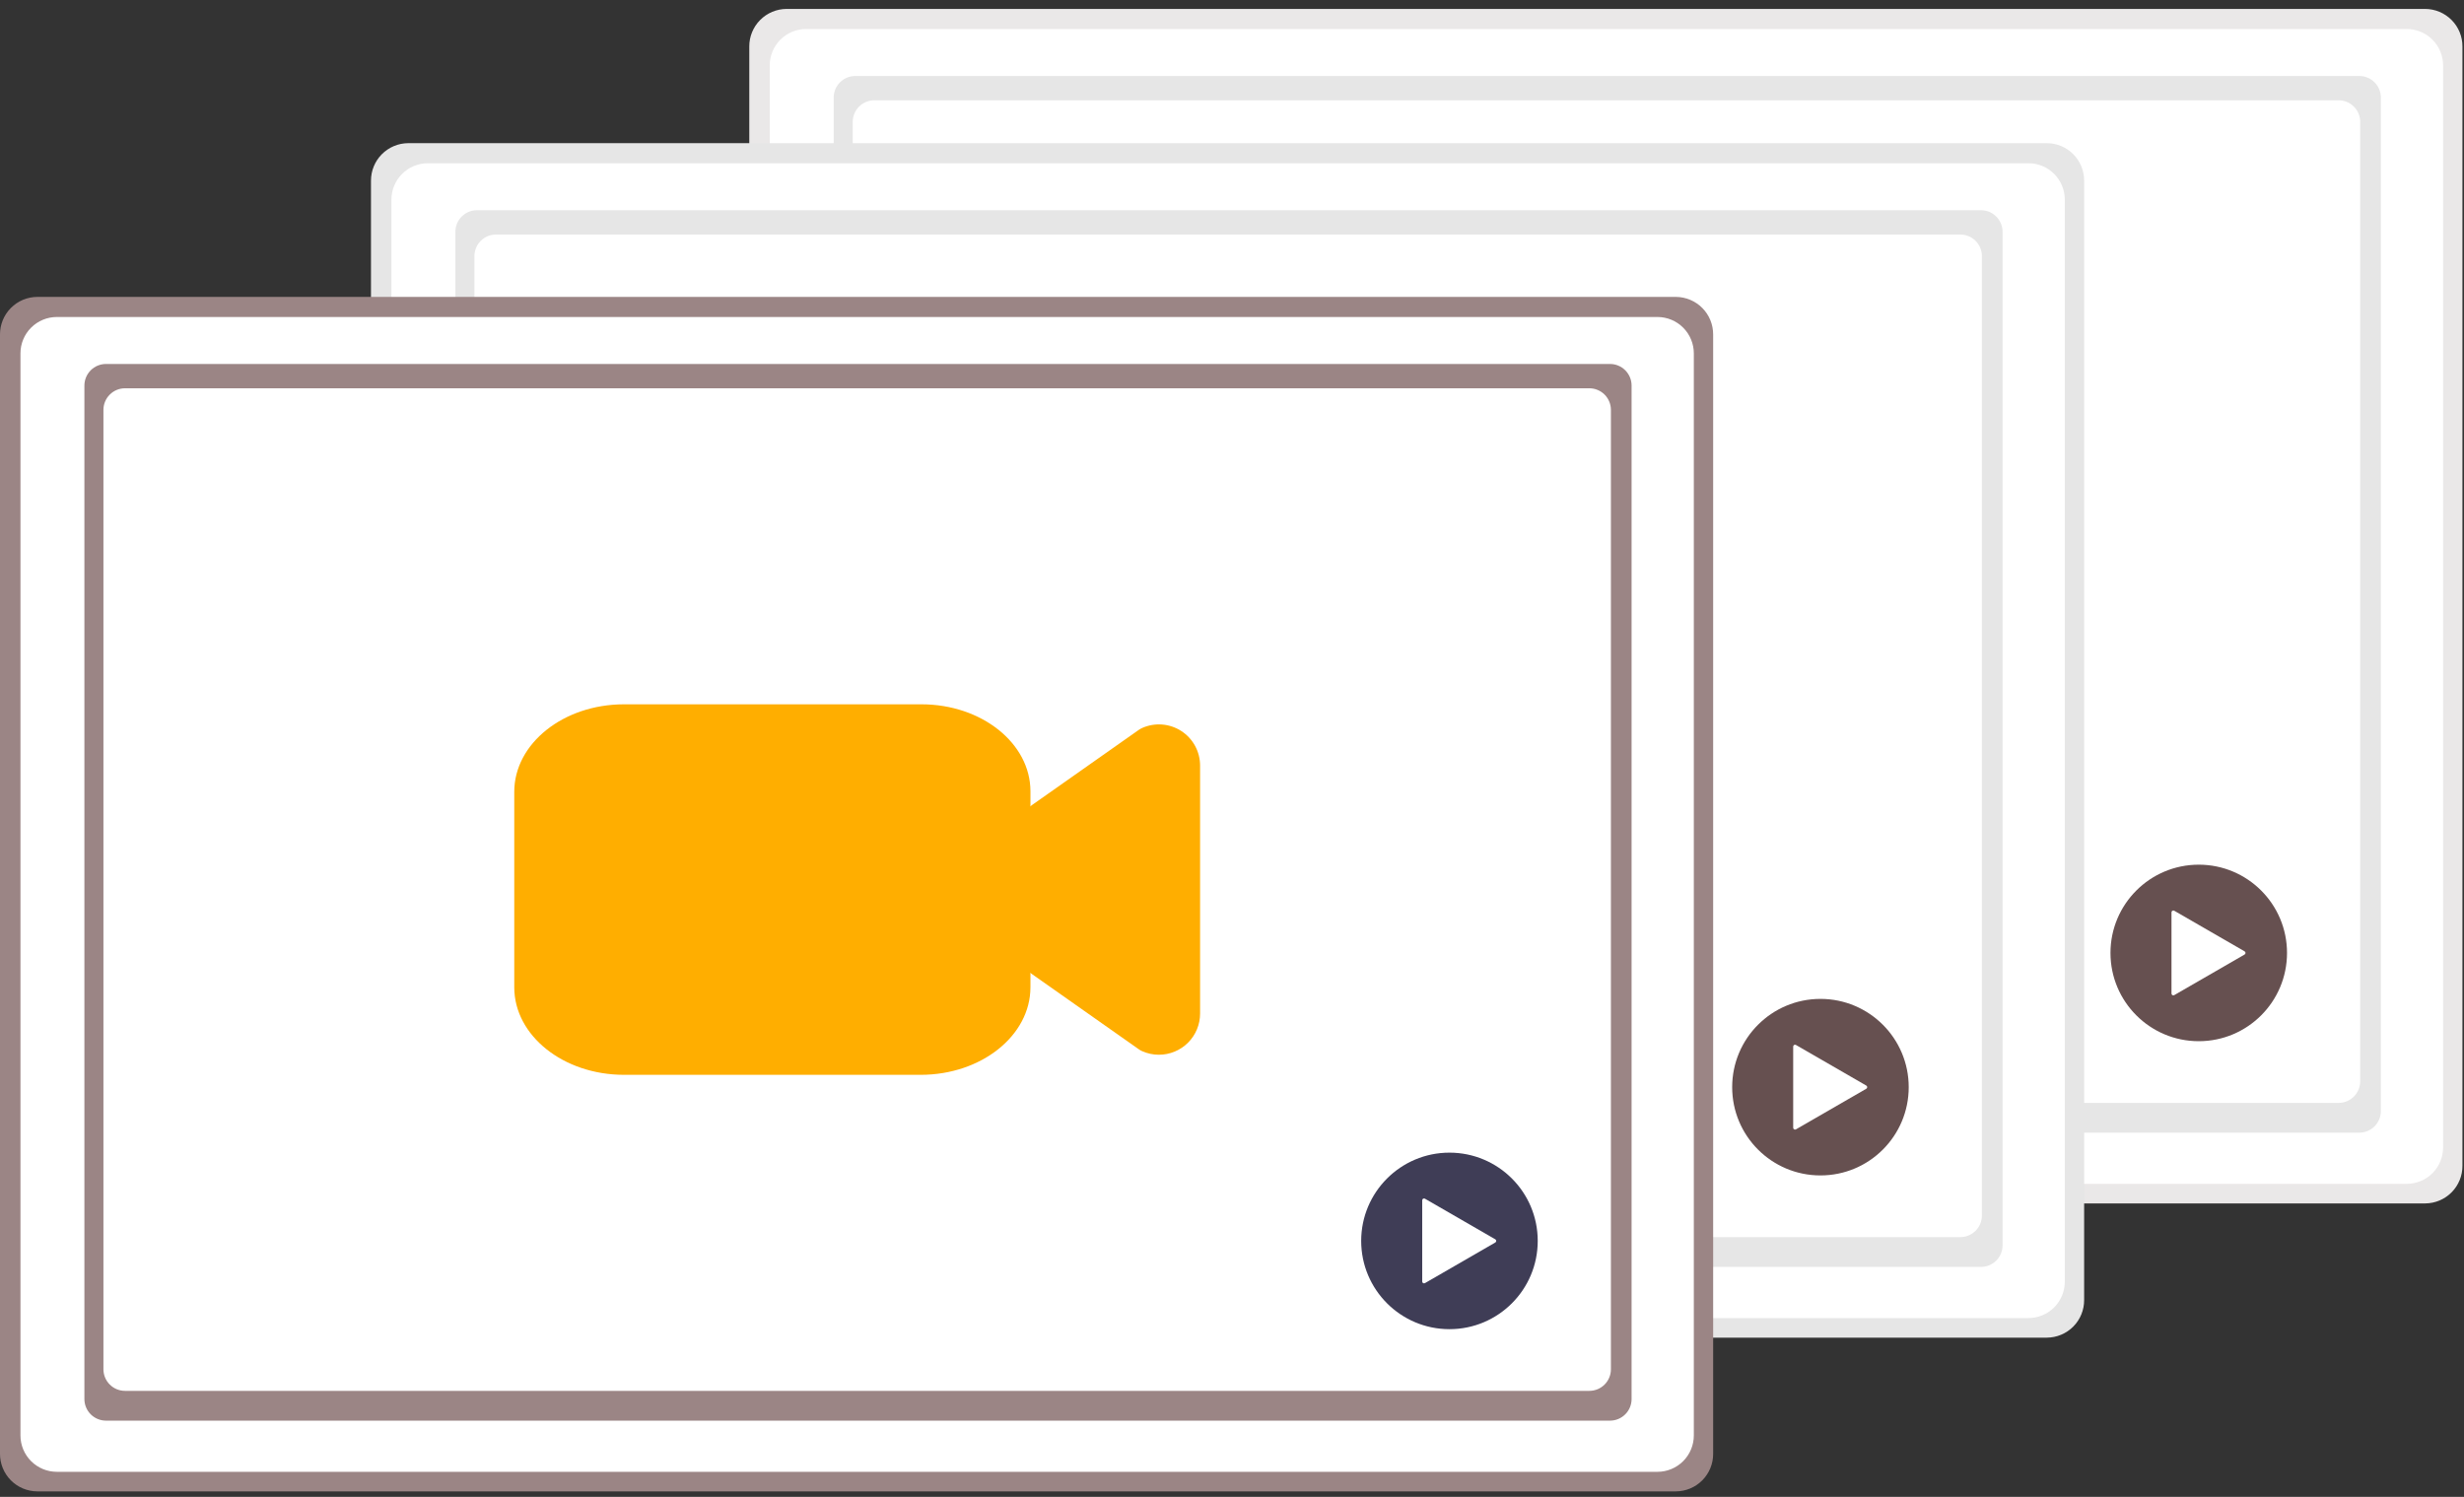 <svg width="265" height="161" viewBox="0 0 265 161" fill="none" xmlns="http://www.w3.org/2000/svg">
<rect x="0" y="0" width="265" height="161" fill="#333333" stroke="none"/>
<g clip-path="url(#clip0_27_382)">
<path d="M264.832 125.389C264.838 126.457 264.419 127.483 263.668 128.242C262.917 129.001 261.895 129.431 260.827 129.437H84.59C84.062 129.434 83.538 129.327 83.051 129.122C82.564 128.917 82.121 128.618 81.749 128.242C81.377 127.867 81.083 127.421 80.883 126.932C80.683 126.442 80.582 125.918 80.585 125.389V5.008C80.579 3.94 80.998 2.914 81.749 2.155C82.5 1.396 83.522 0.966 84.59 0.96H260.827C261.355 0.963 261.878 1.07 262.366 1.275C262.853 1.48 263.296 1.779 263.668 2.155C264.04 2.53 264.334 2.976 264.534 3.465C264.734 3.955 264.835 4.479 264.832 5.008V5.008V125.389Z" fill="#EAE8E8"/>
<path d="M262.753 123.418C262.753 124.456 262.341 125.451 261.607 126.185C260.873 126.919 259.878 127.331 258.84 127.331H86.698C85.66 127.331 84.665 126.919 83.931 126.185C83.197 125.451 82.784 124.456 82.784 123.418V7.034C82.784 5.996 83.197 5.001 83.931 4.267C84.665 3.533 85.66 3.121 86.698 3.121H258.847C259.884 3.123 260.878 3.536 261.61 4.27C262.342 5.004 262.753 5.998 262.753 7.034V123.418Z" fill="white"/>
<path d="M91.985 8.174H253.737C254.353 8.174 254.944 8.418 255.379 8.854C255.815 9.29 256.06 9.881 256.06 10.497V119.504C256.06 120.12 255.815 120.711 255.379 121.147C254.944 121.582 254.353 121.827 253.737 121.827H91.985C91.369 121.827 90.778 121.582 90.342 121.147C89.906 120.711 89.662 120.12 89.662 119.504V10.497C89.662 9.881 89.906 9.29 90.342 8.854C90.778 8.418 91.369 8.174 91.985 8.174Z" fill="#E6E6E6"/>
<path d="M94.032 10.788H251.513C252.13 10.788 252.72 11.033 253.156 11.469C253.592 11.904 253.837 12.495 253.837 13.111V116.301C253.837 116.918 253.592 117.508 253.156 117.944C252.72 118.38 252.13 118.625 251.513 118.625H94.032C93.416 118.625 92.825 118.38 92.389 117.944C91.954 117.508 91.709 116.918 91.709 116.301V13.111C91.709 12.495 91.954 11.904 92.389 11.469C92.825 11.033 93.416 10.788 94.032 10.788Z" fill="white"/>
<path d="M205.225 82.472C204.605 82.472 203.992 82.341 203.426 82.089C203.294 82.031 203.169 81.959 203.051 81.876L191.606 73.82C191.025 73.411 190.552 72.869 190.225 72.239C189.898 71.609 189.727 70.91 189.727 70.2V59.213C189.727 58.503 189.898 57.804 190.225 57.174C190.552 56.544 191.025 56.002 191.606 55.593L203.051 47.537C203.169 47.453 203.294 47.382 203.426 47.324C204.1 47.024 204.838 46.897 205.574 46.955C206.309 47.014 207.019 47.255 207.637 47.657C208.256 48.059 208.765 48.609 209.116 49.257C209.468 49.906 209.653 50.632 209.653 51.37V78.043C209.653 79.217 209.186 80.344 208.356 81.174C207.525 82.004 206.399 82.471 205.225 82.471L205.225 82.472Z" fill="#3F3D56"/>
<path d="M179.611 84.632H147.69C141.177 84.627 135.9 80.417 135.893 75.223V54.19C135.9 48.995 141.177 44.785 147.69 44.78H179.694C186.16 44.786 191.4 48.966 191.408 54.123V75.223C191.401 80.417 186.123 84.627 179.611 84.632Z" fill="#3F3D56"/>
<path d="M236.473 111.989C241.716 111.989 245.966 107.739 245.966 102.496C245.966 97.252 241.716 93.002 236.473 93.002C231.229 93.002 226.979 97.252 226.979 102.496C226.979 107.739 231.229 111.989 236.473 111.989Z" fill="#665050"/>
<path d="M241.404 102.325L233.836 97.956C233.806 97.939 233.772 97.93 233.738 97.93C233.703 97.93 233.67 97.939 233.64 97.956C233.61 97.974 233.585 97.998 233.568 98.028C233.55 98.058 233.541 98.092 233.541 98.126V106.865C233.541 106.899 233.55 106.933 233.568 106.963C233.585 106.993 233.61 107.017 233.64 107.035C233.67 107.052 233.703 107.061 233.738 107.061C233.772 107.061 233.806 107.052 233.836 107.035L241.404 102.666C241.433 102.648 241.458 102.624 241.475 102.594C241.493 102.564 241.502 102.53 241.502 102.495C241.502 102.461 241.493 102.427 241.475 102.397C241.458 102.367 241.433 102.343 241.404 102.325L233.836 97.956C233.806 97.939 233.772 97.93 233.738 97.93C233.703 97.93 233.67 97.939 233.64 97.956C233.61 97.974 233.585 97.998 233.568 98.028C233.55 98.058 233.541 98.092 233.541 98.126V106.865C233.541 106.899 233.55 106.933 233.568 106.963C233.585 106.993 233.61 107.017 233.64 107.035C233.67 107.052 233.703 107.061 233.738 107.061C233.772 107.061 233.806 107.052 233.836 107.035L241.404 102.666C241.433 102.648 241.458 102.624 241.475 102.594C241.493 102.564 241.502 102.53 241.502 102.495C241.502 102.461 241.493 102.427 241.475 102.397C241.458 102.367 241.433 102.343 241.404 102.325Z" fill="white"/>
<path d="M224.146 139.826C224.152 140.894 223.733 141.92 222.982 142.679C222.231 143.438 221.209 143.868 220.141 143.874H43.904C43.376 143.871 42.852 143.764 42.365 143.559C41.878 143.354 41.435 143.055 41.063 142.679C40.691 142.304 40.397 141.858 40.197 141.369C39.997 140.879 39.896 140.355 39.899 139.826V19.445C39.893 18.377 40.312 17.351 41.063 16.592C41.814 15.833 42.836 15.403 43.904 15.398H220.141C220.669 15.4 221.192 15.507 221.68 15.712C222.167 15.917 222.61 16.216 222.982 16.592C223.354 16.968 223.648 17.413 223.848 17.902C224.048 18.392 224.149 18.916 224.146 19.445V19.445V139.826Z" fill="#E6E6E6"/>
<path d="M222.067 137.855C222.067 138.893 221.655 139.888 220.921 140.622C220.187 141.356 219.192 141.768 218.154 141.768H46.012C44.974 141.768 43.979 141.356 43.245 140.622C42.511 139.888 42.098 138.893 42.098 137.855V21.471C42.098 20.433 42.511 19.438 43.245 18.704C43.979 17.97 44.974 17.558 46.012 17.558H218.161C219.198 17.56 220.192 17.973 220.924 18.707C221.656 19.441 222.067 20.435 222.067 21.471V137.855Z" fill="white"/>
<path d="M51.299 22.611H213.051C213.667 22.611 214.258 22.855 214.693 23.291C215.129 23.727 215.374 24.318 215.374 24.934V133.941C215.374 134.557 215.129 135.148 214.693 135.584C214.258 136.019 213.667 136.264 213.051 136.264H51.299C50.682 136.264 50.092 136.019 49.656 135.584C49.22 135.148 48.976 134.557 48.976 133.941V24.934C48.976 24.318 49.22 23.727 49.656 23.291C50.092 22.855 50.682 22.611 51.299 22.611Z" fill="#E6E6E6"/>
<path d="M53.346 25.225H210.827C211.444 25.225 212.034 25.47 212.47 25.905C212.906 26.341 213.15 26.932 213.15 27.548V130.739C213.15 131.355 212.906 131.945 212.47 132.381C212.034 132.817 211.444 133.062 210.827 133.062H53.346C52.73 133.062 52.139 132.817 51.703 132.381C51.268 131.945 51.023 131.355 51.023 130.739V27.548C51.023 26.932 51.268 26.341 51.703 25.905C52.139 25.47 52.73 25.225 53.346 25.225Z" fill="white"/>
<path d="M164.539 96.909C163.919 96.909 163.306 96.778 162.74 96.526C162.608 96.468 162.482 96.396 162.365 96.313L150.92 88.257C150.339 87.848 149.866 87.306 149.539 86.676C149.211 86.046 149.041 85.347 149.041 84.637V73.65C149.041 72.94 149.211 72.241 149.538 71.611C149.866 70.981 150.339 70.439 150.92 70.03L162.365 61.974C162.482 61.89 162.608 61.819 162.74 61.761C163.414 61.461 164.152 61.334 164.888 61.392C165.623 61.451 166.333 61.692 166.951 62.094C167.57 62.496 168.078 63.046 168.43 63.694C168.782 64.343 168.967 65.069 168.967 65.807V92.48C168.967 93.654 168.5 94.781 167.67 95.611C166.839 96.442 165.713 96.908 164.539 96.908L164.539 96.909Z" fill="#3F3D56"/>
<path d="M138.925 99.07H107.004C100.491 99.064 95.213 94.854 95.207 89.66V68.627C95.213 63.432 100.491 59.222 107.004 59.217H139.008C145.474 59.223 150.714 63.403 150.721 68.56V89.66C150.715 94.854 145.437 99.064 138.925 99.07Z" fill="#3F3D56"/>
<path d="M195.787 126.426C201.03 126.426 205.28 122.176 205.28 116.933C205.28 111.689 201.03 107.439 195.787 107.439C190.543 107.439 186.293 111.689 186.293 116.933C186.293 122.176 190.543 126.426 195.787 126.426Z" fill="#665050"/>
<path d="M200.718 116.762L193.15 112.393C193.12 112.376 193.086 112.367 193.052 112.367C193.017 112.367 192.983 112.376 192.954 112.393C192.924 112.411 192.899 112.435 192.882 112.465C192.864 112.495 192.855 112.529 192.855 112.563V121.302C192.855 121.336 192.864 121.37 192.882 121.4C192.899 121.43 192.924 121.454 192.954 121.472C192.983 121.489 193.017 121.498 193.052 121.498C193.086 121.498 193.12 121.489 193.15 121.472L200.718 117.103C200.747 117.085 200.772 117.061 200.789 117.031C200.807 117.001 200.816 116.967 200.816 116.932C200.816 116.898 200.807 116.864 200.789 116.834C200.772 116.804 200.747 116.78 200.718 116.762L193.15 112.393C193.12 112.376 193.086 112.367 193.052 112.367C193.017 112.367 192.983 112.376 192.954 112.393C192.924 112.411 192.899 112.435 192.882 112.465C192.864 112.495 192.855 112.529 192.855 112.563V121.302C192.855 121.336 192.864 121.37 192.882 121.4C192.899 121.43 192.924 121.454 192.954 121.472C192.983 121.489 193.017 121.498 193.052 121.498C193.086 121.498 193.12 121.489 193.15 121.472L200.718 117.103C200.747 117.085 200.772 117.061 200.789 117.031C200.807 117.001 200.816 116.967 200.816 116.932C200.816 116.898 200.807 116.864 200.789 116.834C200.772 116.804 200.747 116.78 200.718 116.762Z" fill="white"/>
<path d="M184.248 156.363C184.253 157.431 183.834 158.457 183.083 159.216C182.332 159.975 181.31 160.405 180.242 160.41H4.006C3.477 160.408 2.954 160.301 2.466 160.096C1.979 159.891 1.537 159.592 1.165 159.216C0.793 158.84 0.498 158.395 0.299 157.905C0.099 157.416 -0.003 156.892 5.51217e-05 156.363V35.982C-0.006 34.914 0.413 33.888 1.165 33.129C1.916 32.37 2.938 31.94 4.006 31.934H180.242C180.771 31.937 181.294 32.044 181.781 32.249C182.269 32.454 182.711 32.753 183.083 33.129C183.455 33.504 183.749 33.95 183.949 34.439C184.149 34.929 184.25 35.453 184.248 35.982V35.982V156.363Z" fill="#9B8585"/>
<path d="M182.169 154.391C182.169 155.429 181.756 156.425 181.022 157.159C180.288 157.893 179.293 158.305 178.255 158.305H6.114C5.076 158.305 4.08 157.893 3.346 157.159C2.612 156.425 2.2 155.429 2.2 154.391V38.008C2.2 36.97 2.612 35.975 3.346 35.241C4.08 34.507 5.076 34.095 6.114 34.095H178.263C179.299 34.097 180.293 34.51 181.025 35.244C181.757 35.977 182.169 36.972 182.169 38.008V154.391Z" fill="white"/>
<path d="M11.4 39.148H173.152C173.768 39.148 174.359 39.392 174.795 39.828C175.23 40.264 175.475 40.855 175.475 41.471V150.478C175.475 151.094 175.23 151.685 174.795 152.12C174.359 152.556 173.768 152.801 173.152 152.801H11.4C10.784 152.801 10.193 152.556 9.757 152.12C9.322 151.685 9.077 151.094 9.077 150.478V41.471C9.077 40.855 9.322 40.264 9.757 39.828C10.193 39.392 10.784 39.148 11.4 39.148Z" fill="#9B8585"/>
<path d="M13.448 41.762H170.929C171.234 41.762 171.536 41.822 171.818 41.939C172.1 42.056 172.356 42.227 172.572 42.442C172.787 42.658 172.958 42.914 173.075 43.196C173.192 43.478 173.252 43.78 173.252 44.085V147.275C173.252 147.58 173.192 147.883 173.075 148.164C172.958 148.446 172.787 148.702 172.572 148.918C172.356 149.134 172.1 149.305 171.818 149.422C171.536 149.538 171.234 149.598 170.929 149.598H13.448C12.831 149.598 12.241 149.354 11.805 148.918C11.369 148.482 11.124 147.891 11.124 147.275V44.085C11.124 43.469 11.369 42.878 11.805 42.442C12.241 42.007 12.831 41.762 13.448 41.762Z" fill="white"/>
<path d="M124.64 113.446C124.02 113.446 123.407 113.315 122.841 113.063C122.709 113.005 122.584 112.933 122.466 112.85L111.021 104.794C110.441 104.385 109.967 103.843 109.64 103.213C109.313 102.583 109.142 101.884 109.142 101.174V90.187C109.142 89.477 109.313 88.778 109.64 88.147C109.967 87.517 110.441 86.975 111.021 86.567L122.466 78.51C122.584 78.427 122.709 78.356 122.841 78.297C123.515 77.998 124.254 77.871 124.989 77.929C125.725 77.987 126.434 78.228 127.053 78.63C127.671 79.032 128.18 79.583 128.532 80.231C128.884 80.88 129.068 81.606 129.068 82.344V109.017C129.068 110.191 128.602 111.318 127.771 112.148C126.941 112.978 125.814 113.445 124.64 113.445L124.64 113.446Z" fill="#FFAE00"/>
<path d="M99.026 115.606H67.105C60.593 115.601 55.315 111.391 55.308 106.197V85.164C55.315 79.969 60.593 75.76 67.105 75.754H99.109C105.575 75.76 110.815 79.94 110.823 85.097V106.197C110.816 111.391 105.538 115.601 99.026 115.606Z" fill="#FFAE00"/>
<path d="M155.888 142.963C161.131 142.963 165.381 138.713 165.381 133.469C165.381 128.226 161.131 123.976 155.888 123.976C150.645 123.976 146.394 128.226 146.394 133.469C146.394 138.713 150.645 142.963 155.888 142.963Z" fill="#3F3D56"/>
<path d="M160.819 133.299L153.252 128.93C153.222 128.913 153.188 128.904 153.153 128.904C153.119 128.904 153.085 128.913 153.055 128.93C153.025 128.947 153 128.972 152.983 129.002C152.966 129.032 152.957 129.066 152.957 129.1V137.838C152.957 137.873 152.966 137.907 152.983 137.937C153 137.967 153.025 137.991 153.055 138.009C153.085 138.026 153.119 138.035 153.153 138.035C153.188 138.035 153.222 138.026 153.252 138.009L160.819 133.64C160.849 133.622 160.874 133.597 160.891 133.568C160.908 133.538 160.917 133.504 160.917 133.469C160.917 133.435 160.908 133.401 160.891 133.371C160.874 133.341 160.849 133.316 160.819 133.299L153.252 128.93C153.222 128.913 153.188 128.904 153.153 128.904C153.119 128.904 153.085 128.913 153.055 128.93C153.025 128.947 153 128.972 152.983 129.002C152.966 129.032 152.957 129.066 152.957 129.1V137.838C152.957 137.873 152.966 137.907 152.983 137.937C153 137.967 153.025 137.991 153.055 138.009C153.085 138.026 153.119 138.035 153.153 138.035C153.188 138.035 153.222 138.026 153.252 138.009L160.819 133.64C160.849 133.622 160.874 133.597 160.891 133.568C160.908 133.538 160.917 133.504 160.917 133.469C160.917 133.435 160.908 133.401 160.891 133.371C160.874 133.341 160.849 133.316 160.819 133.299Z" fill="white"/>
</g>
<defs>
<clipPath id="clip0_27_382">
<rect width="264.832" height="159.45" fill="white" transform="translate(0 0.96)"/>
</clipPath>
</defs>
</svg>
